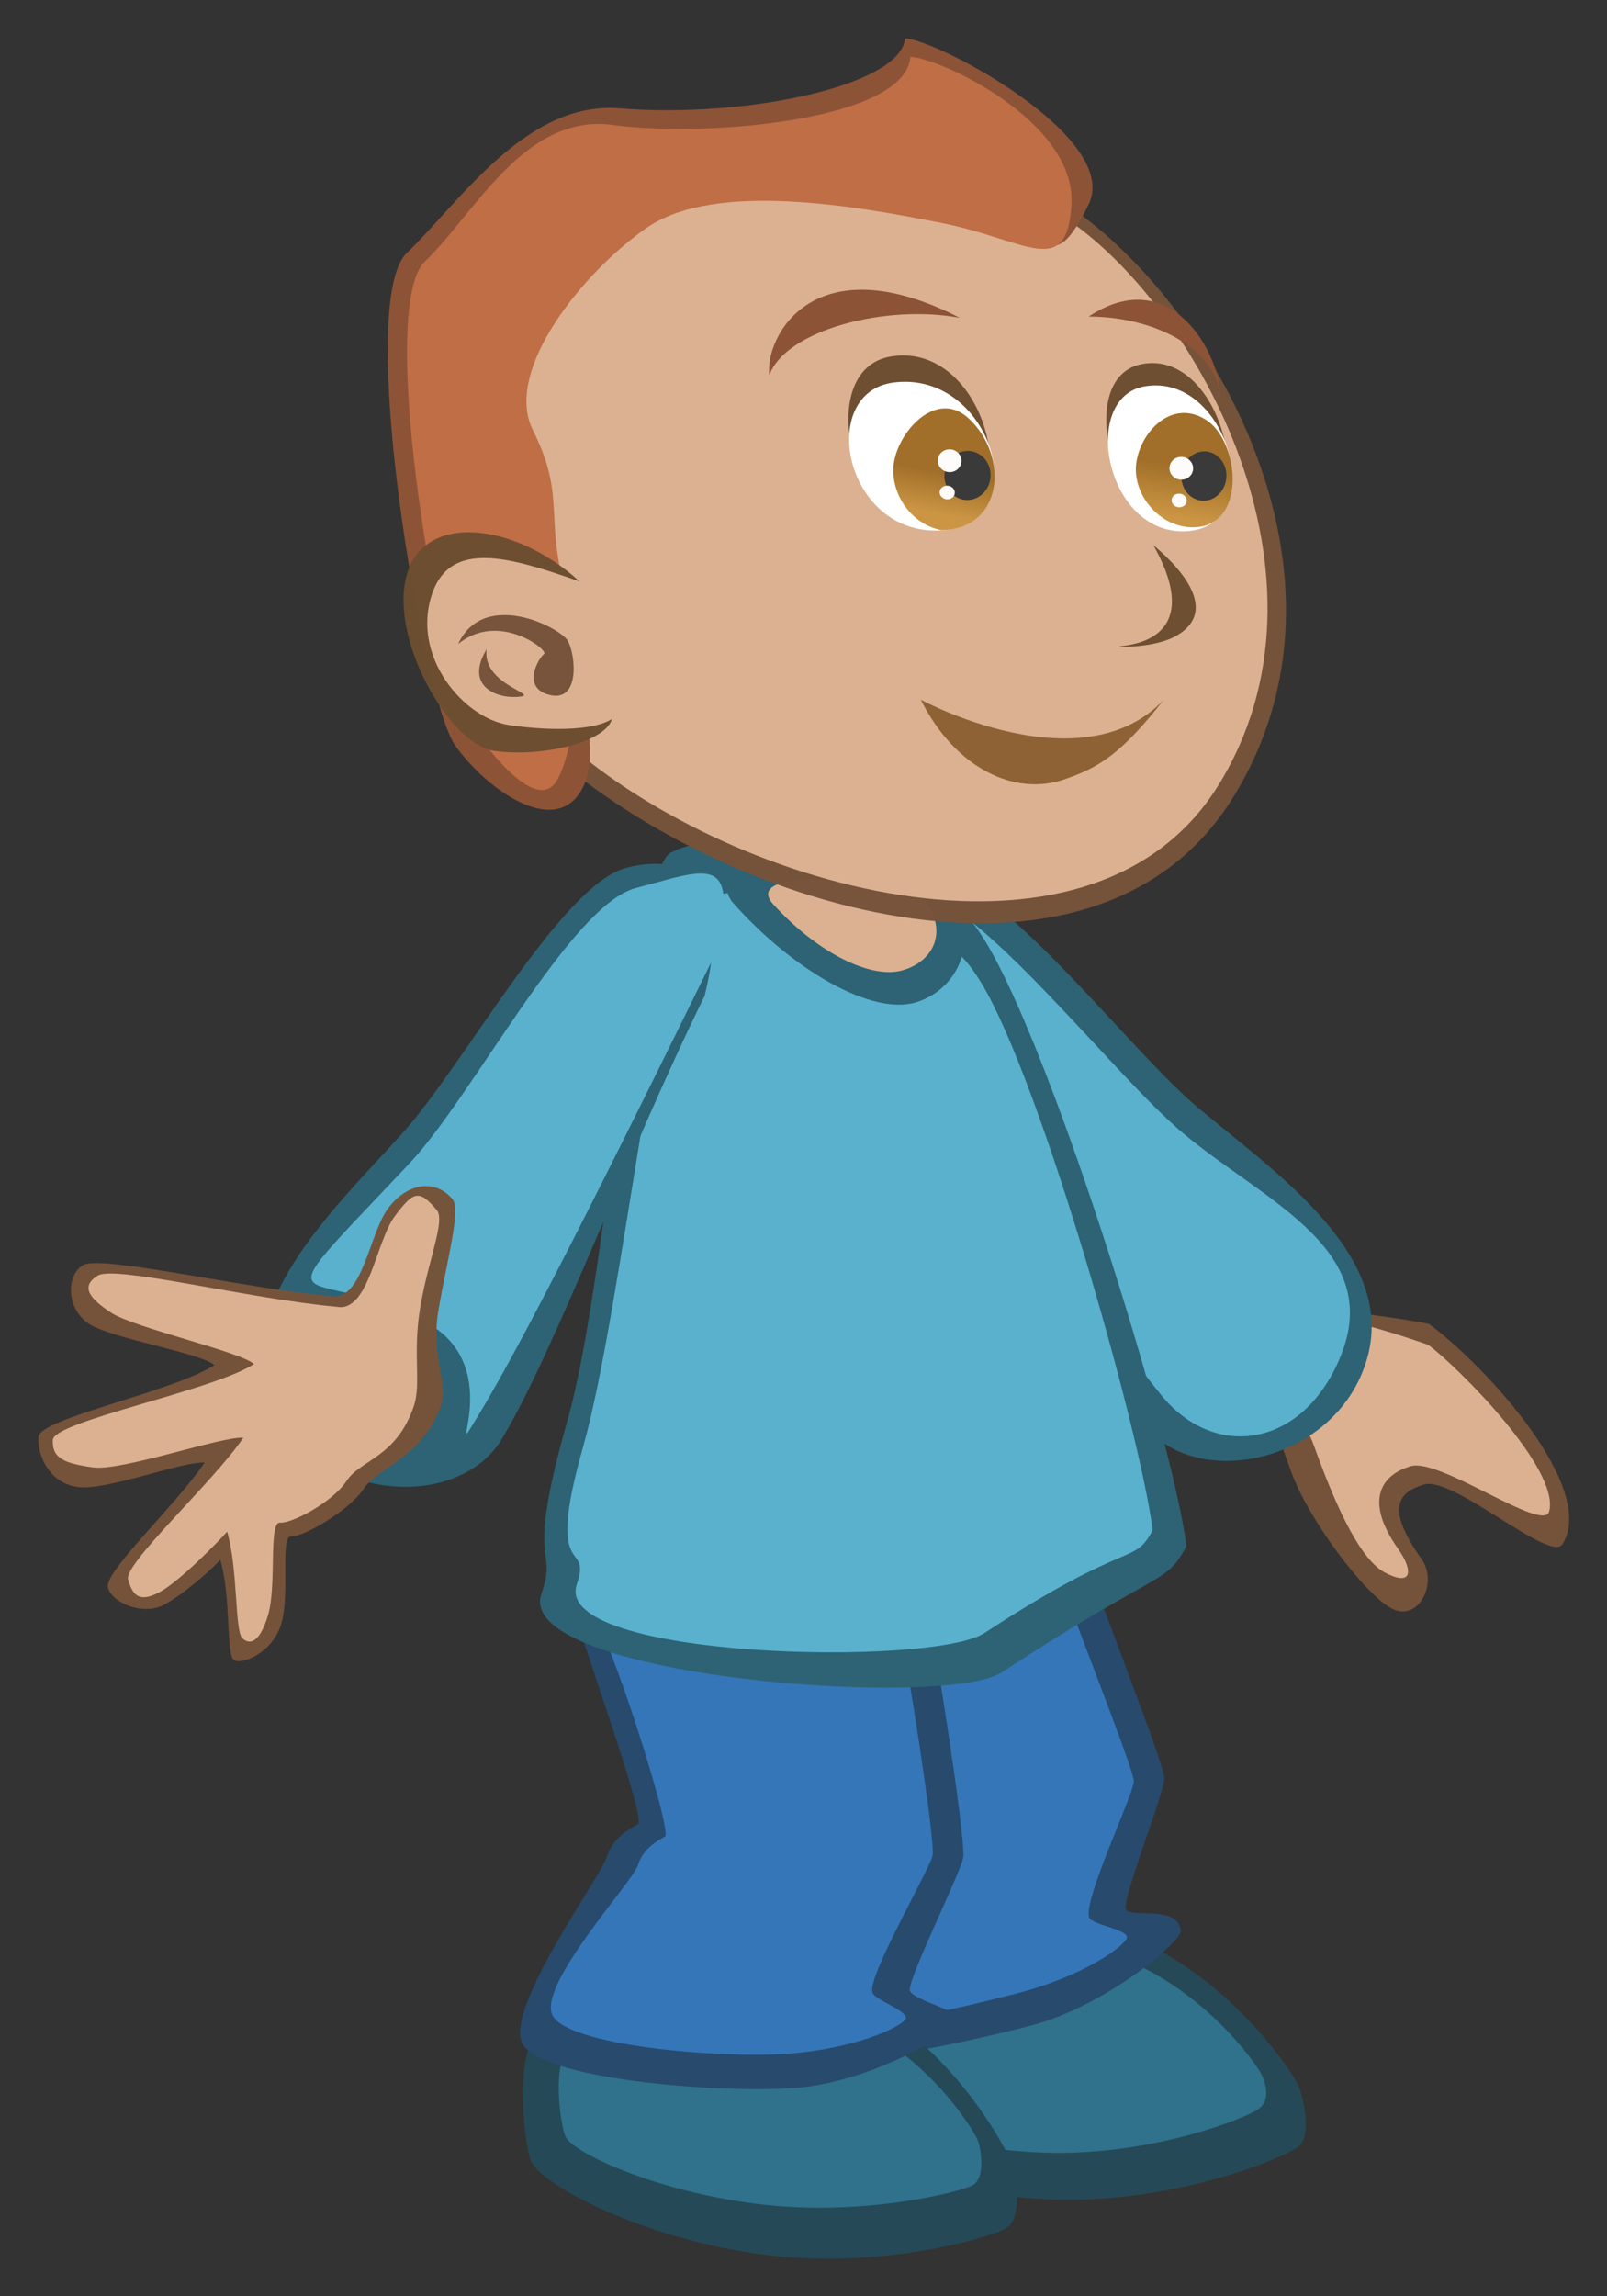<svg xmlns:dc="http://purl.org/dc/elements/1.1/" xmlns:cc="http://creativecommons.org/ns#" xmlns:rdf="http://www.w3.org/1999/02/22-rdf-syntax-ns#" xmlns="http://www.w3.org/2000/svg" xmlns:xlink="http://www.w3.org/1999/xlink" xmlns:sodipodi="http://sodipodi.sourceforge.net/DTD/sodipodi-0.dtd" xmlns:inkscape="http://www.inkscape.org/namespaces/inkscape" viewBox="0 0 42 60" height="60" width="42" inkscape:version="0.92.4 (5da689c313, 2019-01-14)" sodipodi:docname="boy.svg"><rect x="0" y="0" width="42" height="60" fill="#333333" stroke="none"/><sodipodi:namedview pagecolor="#ffffff" bordercolor="#666666" borderopacity="1" objecttolerance="10" gridtolerance="10" guidetolerance="10" inkscape:pageopacity="0" inkscape:pageshadow="2" inkscape:window-width="1884" inkscape:window-height="1051" showgrid="false" units="px" inkscape:zoom="1.6819304" inkscape:cx="-230.30055" inkscape:cy="64.777487" inkscape:window-x="0" inkscape:window-y="0" inkscape:window-maximized="1" inkscape:current-layer="svg2"/><defs><linearGradient inkscape:collect="always" xlink:href="#a" id="b" gradientUnits="userSpaceOnUse" gradientTransform="matrix(-.97 .1 .097 .995 -9.469 -2.138)" x1="38.396" y1="28.537" x2="38.269" y2="30.052"/><linearGradient id="a" inkscape:collect="always"><stop offset="0" style="stop-color:#a16f29;stop-opacity:1"/><stop offset="1" style="stop-color:#cb9544;stop-opacity:1"/></linearGradient><linearGradient gradientTransform="matrix(-.982 .097 .098 .972 -9.184 -1.454)" gradientUnits="userSpaceOnUse" y2="29.458" x2="47.311" y1="27.522" x1="47.416" id="c" xlink:href="#a" inkscape:collect="always"/></defs><g transform="matrix(-.711 0 0 .711 -6.756 -9.074)"><path style="display:inline;overflow:visible;fill:#76533a;fill-opacity:.983;fill-rule:evenodd;stroke:none;stroke-width:5.533px;stroke-linecap:butt;stroke-linejoin:miter;stroke-opacity:1" d="M-62.035 61.42c-2.183 1.622-6.181 6.064-4.902 8.09.446.705 4.008-2.508 5.085-2.192 1.077.315 1.333.985.085 2.756-.602.855.122 2.328 1.114 1.798.991-.53 3.045-3.238 3.703-5.059.657-1.82 1.9-5.27.937-5.69-1.417-.616-6.022.296-6.022.296z" inkscape:connector-curvature="0" sodipodi:nodetypes="cssssssc"/><path style="display:inline;overflow:visible;fill:#dbb191;fill-opacity:1;fill-rule:evenodd;stroke:none;stroke-width:5.533px;stroke-linecap:butt;stroke-linejoin:miter;stroke-opacity:1" d="M-66.447 68.308c.213.805 4.012-1.979 5.089-1.663 1.077.315 1.72 1.251.472 3.023-.602.855-.507 1.41.486.88.991-.53 1.93-2.804 2.587-4.625.657-1.82 2.764-4.38 1.8-4.8-1.417-.616-5.996 1.067-5.996 1.067-1.092.812-4.848 4.569-4.438 6.118z" inkscape:connector-curvature="0" sodipodi:nodetypes="sssssscs"/><path style="display:inline;overflow:visible;fill:#2d6374;fill-opacity:1;fill-rule:evenodd;stroke:none;stroke-width:4.483px;stroke-linecap:butt;stroke-linejoin:miter;stroke-opacity:1" d="M-41.89 50.104c-3.626 5.303-7.314 12.161-9.686 15.058-1.873 2.287-6.467 1.433-7.925-1.782-1.856-4.091 2.835-7.31 5.888-9.847 2.613-2.171 7.089-8.232 9.552-8.503 2.619-.29 3.647 1.43 2.171 5.074z" inkscape:connector-curvature="0" sodipodi:nodetypes="cssssc"/><path style="display:inline;overflow:visible;fill:#59b1ce;fill-opacity:1;fill-rule:evenodd;stroke:none;stroke-width:4.483px;stroke-linecap:butt;stroke-linejoin:miter;stroke-opacity:1" d="M-41.586 48.855c-3.626 5.303-8.252 12.307-10.624 15.204-1.873 2.287-5.018 1.988-6.476-1.227-1.855-4.091 2.605-5.855 5.657-8.392 2.613-2.17 7.564-8.724 10.027-8.996 2.619-.289 2.892-.234 1.416 3.41z" inkscape:connector-curvature="0" sodipodi:nodetypes="cssssc"/><path inkscape:transform-center-y="7.1524113" inkscape:transform-center-x="1.958253" style="display:inline;overflow:visible;fill:#254957;fill-opacity:1;fill-rule:evenodd;stroke:none;stroke-width:4.483px;stroke-linecap:butt;stroke-linejoin:miter;stroke-opacity:1" d="M-52.034 84.393c-3.147 1.69-5.035 4.62-5.2 5.022-.165.403-.52 1.824.006 2.237.527.413 4.55 2.101 9.054 1.94 4.505-.162 8.257-1.743 8.611-2.519.355-.775 1.067-4.137.138-4.669-.93-.531-10.614-2.83-12.609-2.011z" inkscape:connector-curvature="0"/><path inkscape:transform-center-y="6.6430871" inkscape:transform-center-x="1.8743967" style="display:inline;overflow:visible;fill:#30718c;fill-opacity:1;fill-rule:evenodd;stroke:none;stroke-width:4.483px;stroke-linecap:butt;stroke-linejoin:miter;stroke-opacity:1" d="M-51.48 85.052c-2.678 1.332-4.274 3.661-4.413 3.983-.138.32-.322.903.13 1.236.453.333 3.901 1.707 7.75 1.605 3.848-.102 7.044-1.343 7.343-1.96.298-.618.775-2.75-.023-3.18-.798-.43-9.087-2.326-10.787-1.684z" inkscape:connector-curvature="0" sodipodi:nodetypes="ccssssc"/><path style="display:inline;overflow:visible;fill:#274a6d;fill-opacity:1;fill-rule:evenodd;stroke:none;stroke-width:4.483px;stroke-linecap:butt;stroke-linejoin:miter;stroke-opacity:1" d="M-48.616 67.946c-1.688 4.583-3.664 9.64-3.685 10.157-.02.516 1.59 4.514 1.406 4.836-.185.322-1.913-.185-2.015.776-.04.386 2.761 2.789 5.576 3.504 2.814.716 8.286 1.93 9.144.76.858-1.17-1.129-6.795-1.214-7.538-.085-.744-.623-1.15-.912-1.408-.29-.258 2.142-6.386 2.537-7.401.395-1.015-9.431-3.928-10.837-3.686z" inkscape:connector-curvature="0" sodipodi:nodetypes="cssssssssc" inkscape:transform-center-x="-0.93862069" inkscape:transform-center-y="-3.5589168"/><path style="display:inline;overflow:visible;fill:#3576b9;fill-opacity:1;fill-rule:evenodd;stroke:none;stroke-width:4.483px;stroke-linecap:butt;stroke-linejoin:miter;stroke-opacity:1" d="M-47.927 69.35c-1.455 3.951-3.235 8.42-3.253 8.864-.018.445 1.943 4.531 1.626 5.039-.17.272-1.473.424-1.365.74.108.316 1.643 1.42 4.07 2.036 2.426.617 7.01 1.745 7.75.736.74-1.009-1.415-5.602-1.488-6.243-.073-.641-.537-.992-.787-1.214-.249-.222 1.495-6.289 2.472-7.231.676-.653-7.813-2.935-9.025-2.727z" inkscape:connector-curvature="0" sodipodi:nodetypes="cssssssssc" inkscape:transform-center-x="-1.2557077" inkscape:transform-center-y="-3.5057264"/><path style="display:inline;overflow:visible;fill:#254957;fill-opacity:1;fill-rule:evenodd;stroke:none;stroke-width:4.483px;stroke-linecap:butt;stroke-linejoin:miter;stroke-opacity:1" d="M-42.127 86.857c-2.945 2.021-4.506 5.137-4.626 5.556-.12.418-.32 1.869.248 2.222.568.354 4.75 1.597 9.211.95 4.46-.649 8.02-2.627 8.288-3.436.269-.81.613-4.229-.369-4.657-.981-.427-10.857-1.664-12.752-.635z" inkscape:connector-curvature="0"/><path style="display:inline;overflow:visible;fill:#30718c;fill-opacity:1;fill-rule:evenodd;stroke:none;stroke-width:4.483px;stroke-linecap:butt;stroke-linejoin:miter;stroke-opacity:1" d="M-41.504 87.424c-2.52 1.468-3.854 3.73-3.957 4.034-.103.304-.274 1.358.212 1.615.486.257 4.063 1.16 7.878.689 3.815-.47 6.858-1.907 7.087-2.495.23-.588.525-3.071-.315-3.382-.84-.31-9.285-1.209-10.905-.461z" inkscape:connector-curvature="0"/><path style="display:inline;overflow:visible;fill:#274a6d;fill-opacity:1;fill-rule:evenodd;stroke:none;stroke-width:4.483px;stroke-linecap:butt;stroke-linejoin:miter;stroke-opacity:1" d="M-43.514 71.246c-.837 4.812-1.468 9.273-1.395 9.785.072.511 2.084 4.545 1.96 4.895-.124.35-2.033.787-1.843 1.125.19.338 3.217 2.248 6.114 2.446 2.897.199 9.349-.34 9.983-1.646.634-1.305-2.89-6.12-3.107-6.836-.217-.716-.82-1.02-1.15-1.221-.331-.202 2.193-7.011 2.4-8.08.206-1.07-11.622-.957-12.962-.468z" inkscape:connector-curvature="0" sodipodi:nodetypes="cssssssssc"/><path style="display:inline;overflow:visible;fill:#3576b9;fill-opacity:1;fill-rule:evenodd;stroke:none;stroke-width:4.483px;stroke-linecap:butt;stroke-linejoin:miter;stroke-opacity:1" d="M-42.584 72.504c-.722 4.148-1.265 7.994-1.203 8.435.062.441 2.434 4.499 2.213 5.055-.118.298-1.373.682-1.21.973.164.292 1.872 1.101 4.37 1.272 2.497.171 8.06-.294 8.606-1.42.547-1.125-2.956-4.894-3.144-5.512-.187-.617-.706-.88-.992-1.053-.285-.174 1.99-7.351 2.781-8.454.548-.763-10.266.281-11.421.704z" inkscape:connector-curvature="0" sodipodi:nodetypes="cssssssssc"/><path style="display:inline;overflow:visible;fill:#2d6374;fill-opacity:1;fill-rule:evenodd;stroke:none;stroke-width:4.483px;stroke-linecap:butt;stroke-linejoin:miter;stroke-opacity:1" d="M-45.475 46.977c-2.409 3.429-7.134 18.546-7.639 22.603.78 1.465.817.735 6.788 4.641 2.108 1.379 17.958.153 16.924-2.88-.64-1.873.646-.73-.947-6.333-1.594-5.603-2.41-20.188-3.82-20.92-2.095-1.088-9.137-.426-11.306 2.889z" inkscape:connector-curvature="0" sodipodi:nodetypes="ccssssc"/><path style="display:inline;overflow:visible;fill:#59b1ce;fill-opacity:1;fill-rule:evenodd;stroke:none;stroke-width:4.483px;stroke-linecap:butt;stroke-linejoin:miter;stroke-opacity:1" d="M-45.35 48.537c-2.183 3.108-6.065 16.783-6.523 20.46.707 1.327.775.242 6.186 3.781 1.91 1.25 15.92.956 14.982-1.792-.58-1.697 1.214.032-.23-5.046-1.443-5.078-2.892-19.358-4.17-20.021-1.898-.986-8.28-.386-10.245 2.618z" inkscape:connector-curvature="0" sodipodi:nodetypes="ccssssc"/><path style="display:inline;overflow:visible;fill:#2d6374;fill-opacity:1;fill-rule:evenodd;stroke:none;stroke-width:4.483px;stroke-linecap:butt;stroke-linejoin:miter;stroke-opacity:1" d="M-35.401 49.367c2.838 5.764 5.516 13.076 7.452 16.28 1.53 2.53 6.2 2.336 8.098-.64 2.418-3.787-1.77-7.64-4.431-10.583-2.279-2.52-5.85-9.154-8.25-9.772-2.551-.657-3.813.898-2.87 4.715z" inkscape:connector-curvature="0" sodipodi:nodetypes="cssssc"/><path style="display:inline;overflow:visible;fill:#59b1ce;fill-opacity:1;fill-rule:evenodd;stroke:none;stroke-width:4.483px;stroke-linecap:butt;stroke-linejoin:miter;stroke-opacity:1" d="M-35.8 47.811c2.837 5.764 6.698 13.63 8.635 16.833 1.53 2.53-1.116-1.559 1.972-3.269 4.381-2.425 6.54.4.64-5.857-2.33-2.472-5.927-9.504-8.327-10.123-2.55-.657-3.865-1.4-2.92 2.416z" inkscape:connector-curvature="0" sodipodi:nodetypes="cssssc"/><path style="display:inline;overflow:visible;fill:#76533a;fill-opacity:.983;fill-rule:evenodd;stroke:none;stroke-width:4.483px;stroke-linecap:butt;stroke-linejoin:miter;stroke-opacity:1" d="M-21.657 60.393c3.269-.293 8.48-1.533 9.11-1.134.629.398.606 1.615-.233 2.16-.839.544-4.136 1.067-4.6 1.513 1.517.98 6.43 1.956 6.467 2.64.037.683-.398 1.692-1.443 1.838-1.046.146-3.875-.958-4.668-.896 1.102 1.619 3.72 4.03 3.554 4.6-.167.568-1.295 1.023-2.045.631-.75-.39-1.802-1.342-2.085-1.661-.396 1.337-.212 3.387-.482 3.667-.219.228-1.421-.19-1.758-1.308-.336-1.118.062-3.267-.379-3.224-.41.04-2.121-.941-2.647-1.736-.524-.795-2.204-1.18-2.846-3.069-.284-.834.38-1.762.098-3.472-.29-1.75-.85-3.725-.523-4.11.654-.771 1.68-.576 2.361.325.71.94.94 3.452 2.118 3.238z" inkscape:connector-curvature="0" sodipodi:nodetypes="csscsscsscssssssssc"/><path style="display:inline;overflow:visible;fill:#dbb191;fill-opacity:1;fill-rule:evenodd;stroke:none;stroke-width:4.483px;stroke-linecap:butt;stroke-linejoin:miter;stroke-opacity:1" d="M-21.887 60.787c3.269-.294 8.166-1.543 8.796-1.145.63.399.325.828-.514 1.373-.839.544-4.767 1.432-5.233 1.878 1.519.98 7.356 2.1 7.393 2.784.037.684-.434.867-1.48 1.013-1.045.146-4.729-1.151-5.522-1.09 1.102 1.62 4.403 4.638 4.237 5.207-.167.568-.388.868-1.138.477-.75-.392-2.222-1.912-2.504-2.232-.396 1.337-.28 3.624-.55 3.905-.22.227-.614.29-.95-.828-.337-1.118-.006-3.452-.447-3.41-.41.04-1.914-.735-2.44-1.53-.524-.795-1.831-.857-2.473-2.746-.284-.834.049-1.902-.234-3.612-.288-1.75-.938-3.215-.611-3.6.654-.771.852-.69 1.532.211.71.94.96 3.56 2.138 3.345z" inkscape:connector-curvature="0" sodipodi:nodetypes="csscsscsscssssssssc"/><path style="display:inline;overflow:visible;fill:#2d6374;fill-opacity:1;fill-rule:evenodd;stroke:none;stroke-width:4.483px;stroke-linecap:butt;stroke-linejoin:miter;stroke-opacity:1" d="M-36.4 45.889c-2.219 2.52-5.166 4.223-6.801 3.7-1.635-.523-2.244-2.405-1.353-3.709 2.718-.294 9.483-1.962 8.153.01z" inkscape:connector-curvature="0" sodipodi:nodetypes="cscc"/><path style="display:inline;overflow:visible;fill:#dbb191;fill-opacity:1;fill-rule:evenodd;stroke:none;stroke-width:4.483px;stroke-linecap:butt;stroke-linejoin:miter;stroke-opacity:1" d="M-37.913 45.98c-1.612 1.78-3.613 2.8-4.802 2.431-1.188-.369-1.533-1.463-.885-2.384.648-.92 6.982-1.531 5.687-.046z" inkscape:connector-curvature="0"/><path style="display:inline;overflow:visible;fill:#76533a;fill-opacity:.983;fill-rule:evenodd;stroke:none;stroke-width:4.483px;stroke-linecap:butt;stroke-linejoin:miter;stroke-opacity:1" d="M-48.863 20.388c-5.049 3.449-11.1 13.425-5.949 21.707 5.15 8.281 19.005 3.984 25.422-1.966 6.417-5.95 5.271-15.3 2.485-18.364s-10.152-7.985-21.958-1.377z" inkscape:connector-curvature="0" sodipodi:nodetypes="csssc"/><path style="display:inline;overflow:visible;fill:#dbb191;fill-opacity:1;fill-rule:evenodd;stroke:none;stroke-width:4.483px;stroke-linecap:butt;stroke-linejoin:miter;stroke-opacity:1" d="M-48.785 20.861c-4.672 3.192-10.259 13.114-5.493 20.777s18.305 3.663 24.242-1.843c5.938-5.506 4.644-14.458 2.066-17.293-2.578-2.834-9.891-7.755-20.815-1.64z" inkscape:connector-curvature="0" sodipodi:nodetypes="csssc"/><path style="display:inline;overflow:visible;fill:#8d5336;fill-opacity:1;fill-rule:evenodd;stroke:none;stroke-width:4.483px;stroke-linecap:butt;stroke-linejoin:miter;stroke-opacity:1" d="M-46.441 21.121c4.97-.794 10.993-2.084 13.427-.356 2.433 1.729 6.62 7.684 5.467 9.995-1.153 2.31-4.468 8.347-3.456 10.779.914 2.192 3.608.263 4.775-1.39 1.167-1.653 3.695-16.251 1.772-18.089-1.922-1.837-4.374-5.598-7.821-5.316-4.626.378-10.364-.84-10.493-2.573-1.235.063-7.946 3.66-6.75 6.102 1.301 2.66 1.569 1.067 3.079.848z" inkscape:connector-curvature="0" sodipodi:nodetypes="csssssscsc"/><path style="display:inline;overflow:visible;fill:#c06e46;fill-opacity:1;fill-rule:evenodd;stroke:none;stroke-width:4.483px;stroke-linecap:butt;stroke-linejoin:miter;stroke-opacity:1" d="M-33.277 21.134c2.33 1.613 5.283 5.24 4.188 7.433-1.095 2.194-.568 2.932-1.008 5.143-.71 3.572-.637 6.306.093 7.682.73 1.376 2.607-1.145 3.161-1.93 1.108-1.569 3.546-15.345 1.721-17.09-1.825-1.744-3.659-5.463-6.912-5.017-3.405.466-10.765-.16-10.934-2.506-1.156.07-6.092 2.391-5.92 5.424.158 2.796 1.68 1.295 4.767.686 3.087-.61 8.328-1.566 10.844.175z" inkscape:connector-curvature="0" sodipodi:nodetypes="ssssssscscs"/><path style="display:inline;overflow:visible;fill:#6c4e30;fill-opacity:.978;fill-rule:evenodd;stroke:none;stroke-width:4.483px;stroke-linecap:butt;stroke-linejoin:miter;stroke-opacity:1" d="M-31.218 34.54c2.268-2.431 5.922-3.104 6.719-.795.796 2.308-1.477 6.356-3.152 6.608-1.77.265-4.25-.339-4.364-1.246" inkscape:connector-curvature="0" sodipodi:nodetypes="cssc"/><path style="display:inline;overflow:visible;fill:#dbb191;fill-opacity:1;fill-rule:evenodd;stroke:none;stroke-width:4.483px;stroke-linecap:butt;stroke-linejoin:miter;stroke-opacity:1" d="M-31.833 34.482c2.79-.936 5.644-2.222 6.441.087.797 2.308-1.149 4.589-2.823 4.84-1.77.266-3.998.22-4.113-.687" inkscape:connector-curvature="0" sodipodi:nodetypes="cssc"/><path style="display:inline;overflow:visible;fill:#6c4e30;fill-opacity:.978;fill-rule:evenodd;stroke:none;stroke-width:7.015px;stroke-linecap:butt;stroke-linejoin:miter;stroke-opacity:1" d="M-51.9 32.798c-1.422 2.533-.42 3.552 1.203 3.71.345.033-1.215.1-2.052-.383-1.456-.84-.41-2.274.85-3.327z" inkscape:connector-curvature="0" sodipodi:nodetypes="csscc"/><path style="display:inline;overflow:visible;fill:#8e6235;fill-opacity:1;fill-rule:evenodd;stroke:none;stroke-width:5.339px;stroke-linecap:butt;stroke-linejoin:miter;stroke-opacity:1" d="M-52.279 38.484c3.215 3.385 9.674-.418 8.932-.01-1.287 2.56-3.48 3.554-5.282 2.93-1.281-.443-2.07-.918-3.65-2.92z" inkscape:connector-curvature="0" sodipodi:nodetypes="ccscc"/><path style="display:inline;overflow:visible;fill:#76533a;fill-opacity:.983;fill-rule:evenodd;stroke:none;stroke-width:4.483px;stroke-linecap:butt;stroke-linejoin:miter;stroke-opacity:1" d="M-26.343 36.43c-.947-2.036-3.755-.617-4.038-.107-.283.51-.47 2.352.766 1.953.927-.3.306-1.34.115-1.478-.19-.138 1.67-1.591 3.157-.368z" inkscape:connector-curvature="0" sodipodi:nodetypes="cssscc"/><path style="display:inline;overflow:visible;fill:#76533a;fill-opacity:.983;fill-rule:evenodd;stroke:none;stroke-width:4.483px;stroke-linecap:butt;stroke-linejoin:miter;stroke-opacity:1" d="M-27.39 36.624c.793 1.303-.285 1.802-1.12 1.75-.995-.063 1.298-.403 1.12-1.75z" inkscape:connector-curvature="0" sodipodi:nodetypes="csc"/><path style="display:inline;overflow:visible;fill:#6c4e30;fill-opacity:.978;fill-rule:evenodd;stroke:none;stroke-width:4.483px;stroke-linecap:butt;stroke-linejoin:miter;stroke-opacity:1" d="M-42.238 25.865c2.864.49 1.431 6.537-1.643 6.364-3.578-.2-1.99-6.984 1.643-6.364z" inkscape:connector-curvature="0" sodipodi:nodetypes="sss"/><path style="display:inline;overflow:visible;fill:#fff;fill-opacity:1;fill-rule:evenodd;stroke:none;stroke-width:4.483px;stroke-linecap:butt;stroke-linejoin:miter;stroke-opacity:1" d="M-42.349 26.82c2.819.362 1.832 5.616-1.73 5.437-3.563-.178-1.91-5.904 1.73-5.437z" inkscape:connector-curvature="0" sodipodi:nodetypes="sss"/><path style="display:inline;overflow:visible;fill:#6c4e30;fill-opacity:.978;fill-rule:evenodd;stroke:none;stroke-width:4.483px;stroke-linecap:butt;stroke-linejoin:miter;stroke-opacity:1" d="M-51.428 26.153c2.46.532.98 6.11-1.553 5.973-3.033-.164-1.5-6.634 1.553-5.973z" inkscape:connector-curvature="0" sodipodi:nodetypes="sss"/><path style="display:inline;overflow:visible;fill:#fff;fill-opacity:1;fill-rule:evenodd;stroke:none;stroke-width:4.483px;stroke-linecap:butt;stroke-linejoin:miter;stroke-opacity:1" d="M-51.583 26.96c2.413.41 1.427 5.554-1.584 5.32-3.01-.233-1.479-5.84 1.584-5.32z" inkscape:connector-curvature="0" sodipodi:nodetypes="sss"/><path style="display:inline;overflow:visible;fill:#8d5336;fill-opacity:1;fill-rule:evenodd;stroke:none;stroke-width:4.483px;stroke-linecap:butt;stroke-linejoin:miter;stroke-opacity:1" d="M-44.784 24.442c2.715-.51 6.414.452 7.003 2.114.172-1.42-1.631-4.859-7.003-2.114z" inkscape:connector-curvature="0" sodipodi:nodetypes="ccc"/><path style="display:inline;overflow:visible;fill:#8d5336;fill-opacity:1;fill-rule:evenodd;stroke:none;stroke-width:4.483px;stroke-linecap:butt;stroke-linejoin:miter;stroke-opacity:1" d="M-49.52 24.396c-2.412.004-4.636 1.158-4.83 2.899-.014-1.463 1.77-4.918 4.83-2.899z" inkscape:connector-curvature="0" sodipodi:nodetypes="ccc"/><path style="color:#000;display:inline;overflow:visible;visibility:visible;opacity:1;fill:url(#b);fill-opacity:1;fill-rule:nonzero;stroke:none;stroke-width:.987;stroke-linecap:round;stroke-linejoin:round;stroke-miterlimit:4;stroke-dasharray:none;stroke-dashoffset:0;stroke-opacity:1;marker:none;enable-background:accumulate" d="M-42.35 29.866c.104 1.066-.65 2.155-1.75 2.38-2.272-.03-2.523-2.704-1.009-4.107 1.199-1.111 2.642.524 2.76 1.727z" inkscape:connector-curvature="0" sodipodi:nodetypes="scss"/><ellipse transform="scale(-1 1) rotate(5.724)" style="color:#000;display:inline;overflow:visible;visibility:visible;opacity:1;fill:#3a3a3a;fill-opacity:1;fill-rule:nonzero;stroke:none;stroke-width:1;stroke-linecap:round;stroke-linejoin:round;stroke-miterlimit:4;stroke-dasharray:none;stroke-dashoffset:0;stroke-opacity:1;marker:none;enable-background:accumulate" cx="47.857" cy="25.59" rx="0.849" ry="0.903"/><path style="color:#000;display:inline;overflow:visible;visibility:visible;opacity:1;fill:url(#c);fill-opacity:1;fill-rule:nonzero;stroke:none;stroke-width:.982;stroke-linecap:round;stroke-linejoin:round;stroke-miterlimit:4;stroke-dasharray:none;stroke-dashoffset:0;stroke-opacity:1;marker:none;enable-background:accumulate" d="M-51.263 29.844c.108 1.074-.812 2.24-1.995 2.295-2.11.097-1.841-3.151-.572-3.951 1.269-.8 2.448.48 2.567 1.656z" inkscape:connector-curvature="0" sodipodi:nodetypes="ssss"/><ellipse transform="scale(-1 1) rotate(5.724)" style="color:#000;display:inline;overflow:visible;visibility:visible;opacity:1;fill:#3a3a3a;fill-opacity:1;fill-rule:nonzero;stroke:none;stroke-width:1;stroke-linecap:round;stroke-linejoin:round;stroke-miterlimit:4;stroke-dasharray:none;stroke-dashoffset:0;stroke-opacity:1;marker:none;enable-background:accumulate" ry="0.908" rx="0.827" cy="24.745" cx="56.506"/><ellipse transform="scale(-1 1) rotate(5.724)" style="color:#000;display:inline;overflow:visible;visibility:visible;opacity:1;fill:#fdfcfa;fill-opacity:1;fill-rule:nonzero;stroke:none;stroke-width:1;stroke-linecap:round;stroke-linejoin:round;stroke-miterlimit:4;stroke-dasharray:none;stroke-dashoffset:0;stroke-opacity:1;marker:none;enable-background:accumulate" cx="47.149" cy="25.117" rx="0.435" ry="0.419"/><ellipse transform="scale(-1 1) rotate(5.724)" style="color:#000;display:inline;overflow:visible;visibility:visible;opacity:1;fill:#fdfcfa;fill-opacity:1;fill-rule:nonzero;stroke:none;stroke-width:1;stroke-linecap:round;stroke-linejoin:round;stroke-miterlimit:4;stroke-dasharray:none;stroke-dashoffset:0;stroke-opacity:1;marker:none;enable-background:accumulate" cx="47.178" cy="26.287" rx="0.279" ry="0.25"/><ellipse transform="scale(-1 1) rotate(5.724)" style="color:#000;display:inline;overflow:visible;visibility:visible;opacity:1;fill:#fdfcfa;fill-opacity:1;fill-rule:nonzero;stroke:none;stroke-width:1;stroke-linecap:round;stroke-linejoin:round;stroke-miterlimit:4;stroke-dasharray:none;stroke-dashoffset:0;stroke-opacity:1;marker:none;enable-background:accumulate" cx="55.651" cy="24.544" rx="0.435" ry="0.419"/><ellipse transform="scale(-1 1) rotate(5.724)" style="color:#000;display:inline;overflow:visible;visibility:visible;opacity:1;fill:#fdfcfa;fill-opacity:1;fill-rule:nonzero;stroke:none;stroke-width:1;stroke-linecap:round;stroke-linejoin:round;stroke-miterlimit:4;stroke-dasharray:none;stroke-dashoffset:0;stroke-opacity:1;marker:none;enable-background:accumulate" cx="55.692" cy="25.728" rx="0.279" ry="0.25"/></g></svg>